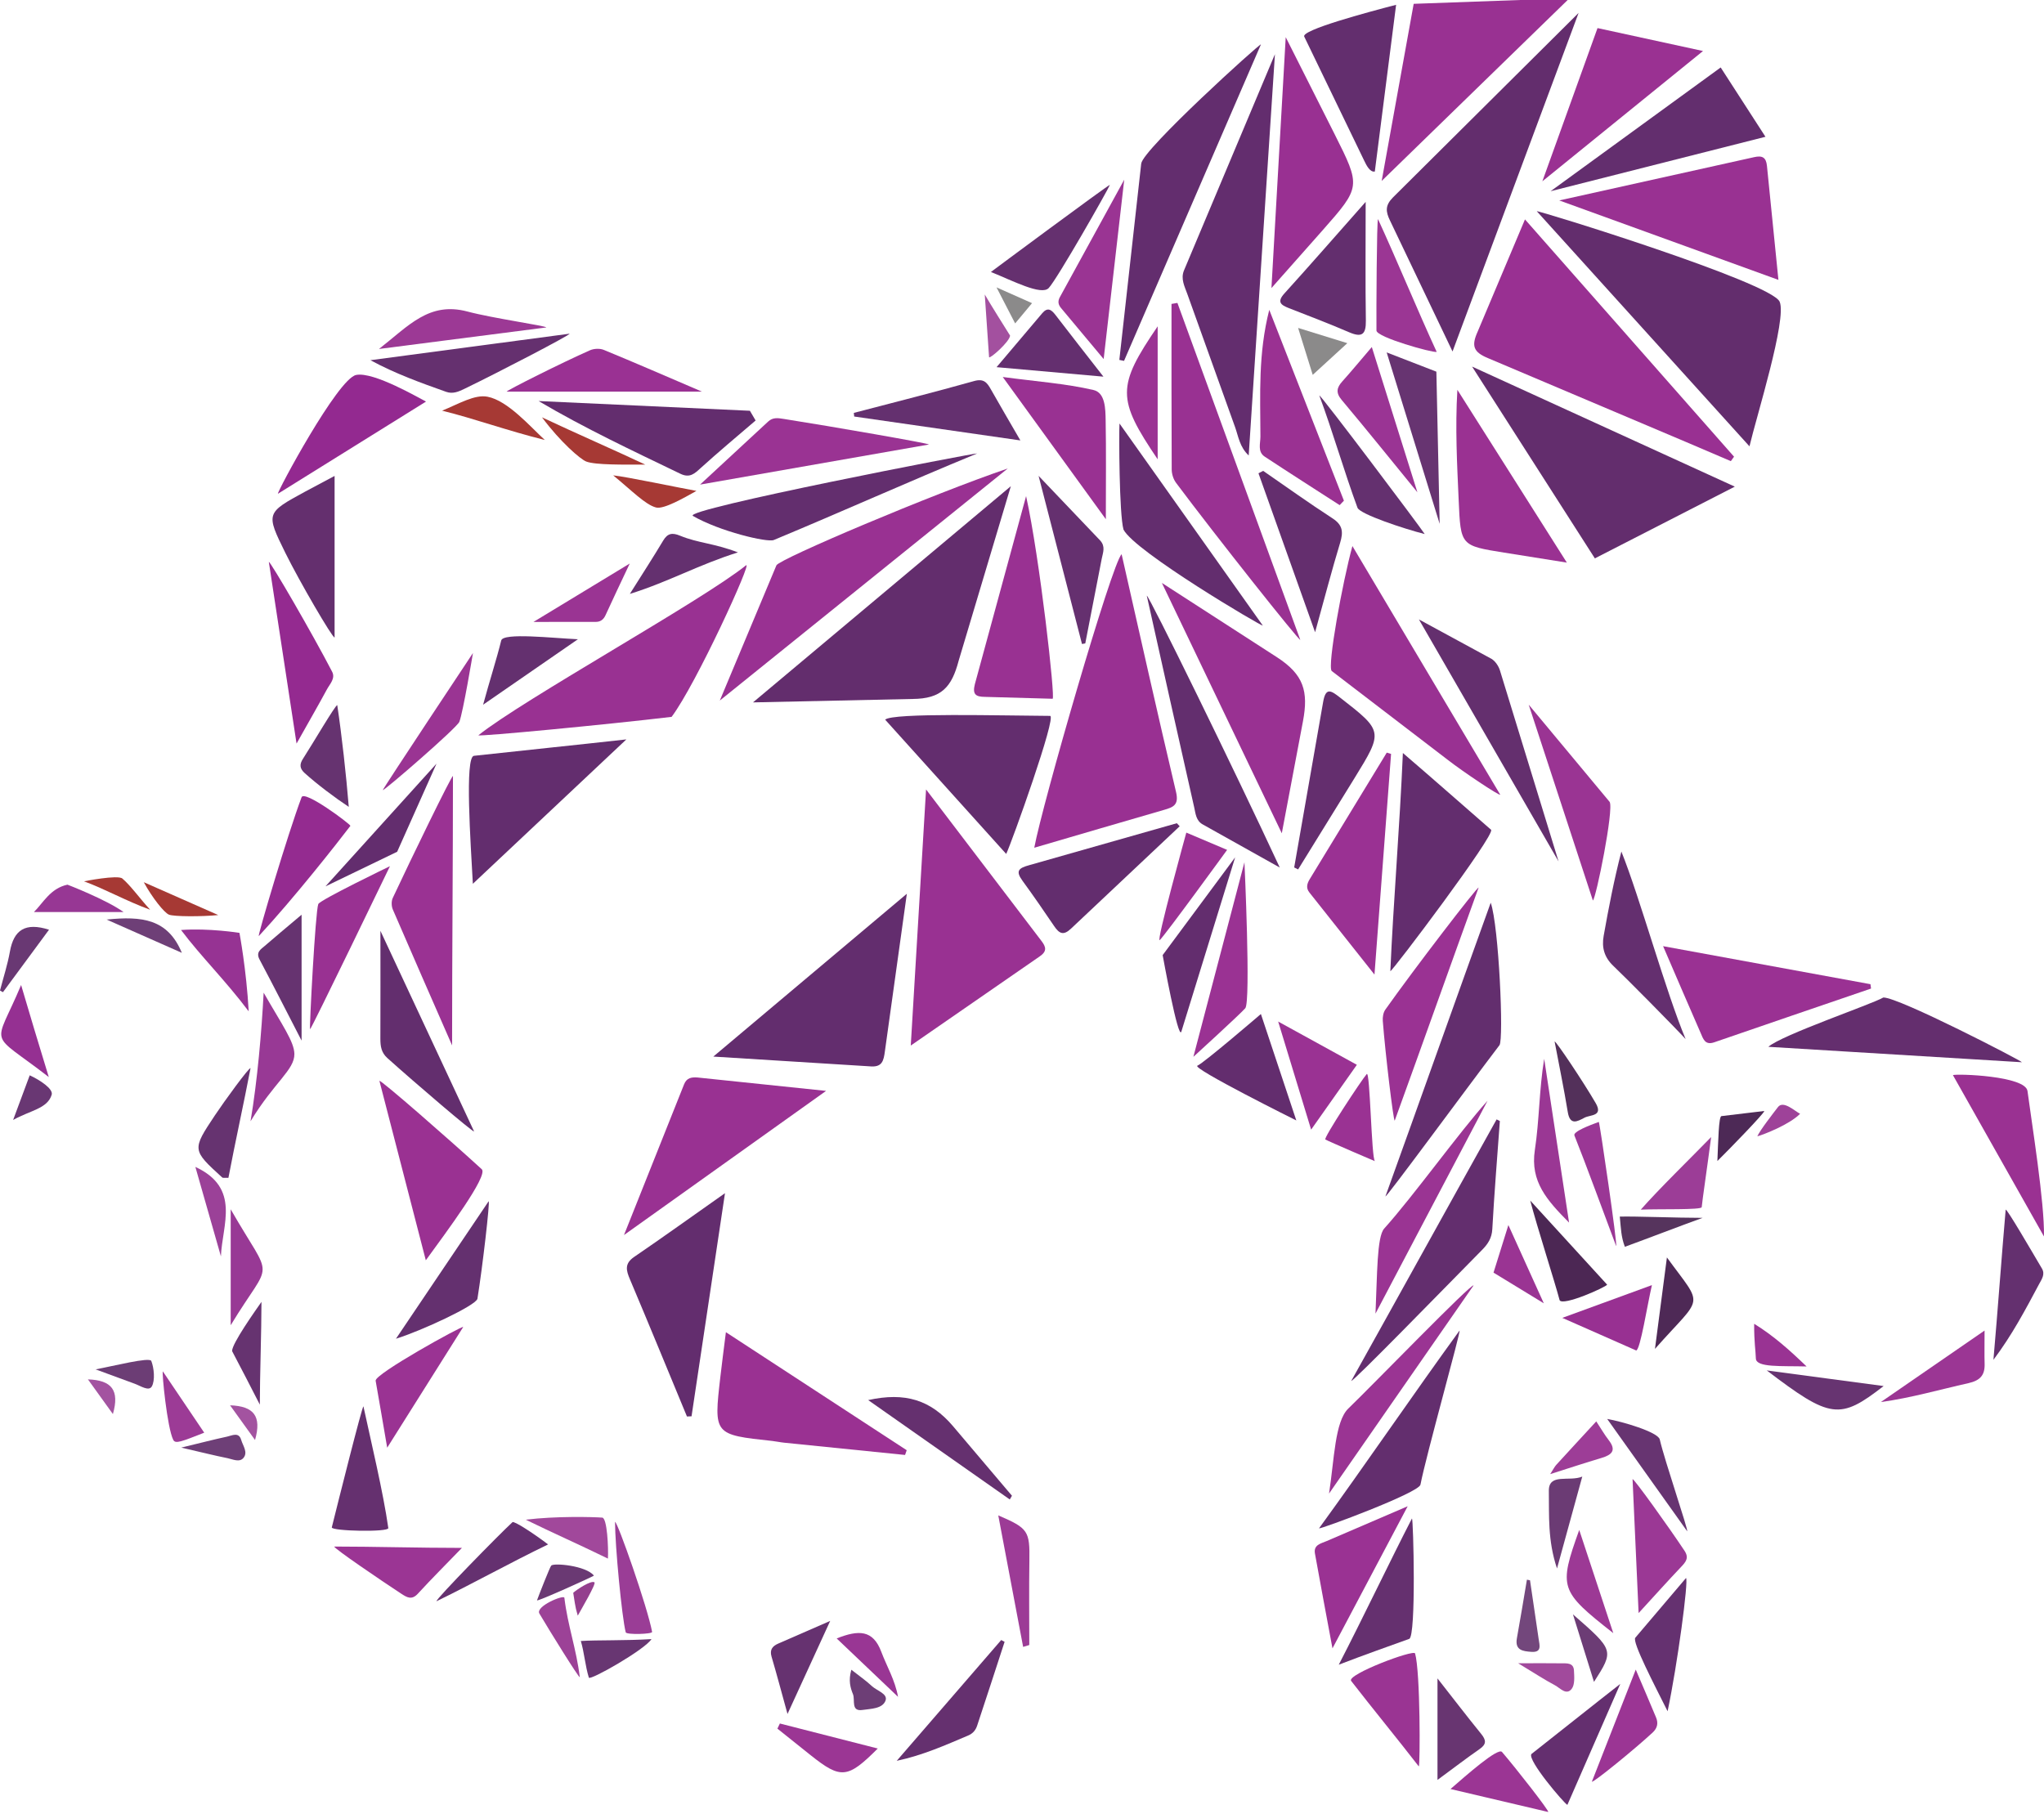 <svg version="1.1" viewBox="0 0 422.37 374.85" xmlns="http://www.w3.org/2000/svg">
  <style type="text/css">.st0{display:none;}
	.st1{display:inline;stroke:#000000;stroke-width:0.961;stroke-miterlimit:10;}
	.st2{stroke:#000000;stroke-width:0.961;stroke-miterlimit:10;}
	.st3{fill:#632D6D;}
	.st4{fill:#993092;}
	.st5{fill:#993192;}
	.st6{fill:#632D6E;}
	.st7{fill:#9A3192;}
	.st8{fill:#9A3193;}
	.st9{fill:#632E6E;}
	.st10{fill:#9A3293;}
	.st11{fill:#642E6E;}
	.st12{fill:#642F6E;}
	.st13{fill:#9A3393;}
	.st14{fill:#932990;}
	.st15{fill:#9A3493;}
	.st16{fill:#65306F;}
	.st17{fill:#64306F;}
	.st18{fill:#642F6F;}
	.st19{fill:#942A90;}
	.st20{fill:#673471;}
	.st21{fill:#942B90;}
	.st22{fill:#9B3895;}
	.st23{fill:#9A3494;}
	.st24{fill:#9B3594;}
	.st25{fill:#9B3694;}
	.st26{fill:#653170;}
	.st27{fill:#9C3995;}
	.st28{fill:#983092;}
	.st29{fill:#4C2754;}
	.st30{fill:#663370;}
	.st31{fill:#683571;}
	.st32{fill:#9A3794;}
	.st33{fill:#983995;}
	.st34{fill:#963393;}
	.st35{fill:#663270;}
	.st36{fill:#9C3B96;}
	.st37{fill:#9A3795;}
	.st38{fill:#953092;}
	.st39{fill:#4E2956;}
	.st40{fill:#6B3B74;}
	.st41{fill:#973794;}
	.st42{fill:#A63934;}
	.st43{fill:#53305A;}
	.st44{fill:#9C4297;}
	.st45{fill:#9A3D96;}
	.st46{fill:#993694;}
	.st47{fill:#9B4198;}
	.st48{fill:#9C3D97;}
	.st49{fill:#9D3D97;}
	.st50{fill:#A1489B;}
	.st51{fill:#683672;}
	.st52{fill:#693873;}
	.st53{fill:#993393;}
	.st54{fill:#943F8E;}
	.st55{fill:#73477C;}
	.st56{fill:#4D2956;}
	.st57{fill:#A14A9C;}
	.st58{fill:#6C3D75;}
	.st59{fill:#6C3C75;}
	.st60{fill:#6E3F77;}
	.st61{fill:#6D3E76;}
	.st62{fill:#56345D;}
	.st63{fill:#693773;}
	.st64{fill:#A3509F;}
	.st65{fill:#6A3973;}
	.st66{fill:#9E4299;}
	.st67{fill:#A353A0;}
	.st68{fill:#8B8A8A;}
	.st69{fill:#824380;}
	.st70{fill:#692468;}
	.st71{fill:#772163;}
	.st72{fill:#853A84;}
	.st73{fill:#81246D;}
	.st74{fill:#8C368A;}
	.st75{fill:#9C268F;}
	.st76{fill:#8A3384;}
	.st77{fill:#902787;}
	.st78{fill:#962A90;}
	.st79{fill:#792266;}
	.st80{fill:#853C85;}
	.st81{fill:#94288E;}
	.st82{fill:#8A3484;}
	.st83{fill:#9E2B91;}
	.st84{fill:#74215F;}
	.st85{fill:#81246F;}
	.st86{fill:#9C2A90;}
	.st87{fill:#823973;}
	.st88{fill:#863385;}
	.st89{fill:#9F2B91;}
	.st90{fill:#8B2577;}
	.st91{fill:#722469;}
	.st92{fill:#8A2677;}
	.st93{fill:#962587;}
	.st94{fill:#892575;}
	.st95{fill:#9E2990;}
	.st96{fill:#892576;}
	.st97{fill:#952688;}
	.st98{fill:#A02B90;}
	.st99{fill:#72246A;}
	.st100{fill:#A02C91;}
	.st101{fill:#8C2578;}
	.st102{fill:#9F559A;}
	.st103{fill:#53183F;}
	.st104{fill:#9C258F;}
	.st105{fill:#9F2A90;}
	.st106{fill:#671E5B;}
	.st107{fill:#832571;}
	.st108{fill:#8A3587;}
	.st109{fill:#7A2266;}
	.st110{fill:#91257D;}
	.st111{fill:#9E278F;}
	.st112{fill:#6C266B;}
	.st113{fill:#882573;}
	.st114{fill:#934086;}
	.st115{fill:#6E1E59;}
	.st116{fill:#7F246F;}
	.st117{fill:#7D2571;}
	.st118{fill:#8D3881;}
	.st119{fill:#96268C;}
	.st120{fill:#892574;}
	.st121{fill:#9D248F;}
	.st122{fill:#642972;}
	.st123{fill:#A23393;}
	.st124{fill:#90267C;}
	.st125{fill:#76266F;}
	.st126{fill:#8A2576;}
	.st127{fill:#A42F92;}
	.st128{fill:#752162;}
	.st129{fill:#6E276B;}
	.st130{fill:#63276B;}
	.st131{fill:#742263;}
	.st132{fill:#8B2578;}
	.st133{fill:#65266C;}
	.st134{fill:#8D2578;}
	.st135{fill:#632466;}
	.st136{fill:#752060;}
	.st137{fill:#642465;}
	.st138{fill:#77417C;}
	.st139{fill:#782266;}
	.st140{fill:#6B266C;}
	.st141{fill:#882576;}
	.st142{fill:#934189;}
	.st143{fill:#7D2878;}
	.st144{fill:#8A2679;}
	.st145{fill:#712263;}
	.st146{fill:#6C266C;}
	.st147{fill:#812677;}
	.st148{fill:#6A266A;}
	.st149{fill:#822677;}
	.st150{fill:#6E2870;}
	.st151{fill:#742162;}
	.st152{fill:#5A1F44;}
	.st153{fill:#9D539B;}
	.st154{fill:#712469;}
	.st155{fill:#852470;}
	.st156{fill:#8E368E;}
	.st157{fill:#81246C;}
	.st158{fill:#802B6C;}
	.st159{fill:#862A70;}
	.st160{fill:#8B387F;}
	.st161{fill:#992B90;}
	.st162{fill:#67446F;}
	.st163{fill:#632F6A;}
	.st164{fill:#966F9A;}
	.st165{fill:#80236A;}
	.st166{fill:#932688;}
	.st167{fill:#6D256C;}
	.st168{fill:#69276D;}
	.st169{fill:#762162;}
	.st170{fill:#8B3189;}
	.st171{fill:#952689;}
	.st172{fill:#8E2579;}
	.st173{fill:#8C267F;}
	.st174{fill:#782162;}
	.st175{fill:#78256E;}
	.st176{fill:#752161;}
	.st177{fill:#65276B;}
	.st178{fill:#5D2463;}
	.st179{fill:#A6499B;}
	.st180{fill:#722162;}
	.st181{fill:#613D67;}
	.st182{fill:#56215B;}
	.st183{fill:#5E2464;}
	.st184{fill:#7F2E7D;}
	.st185{fill:#5D2363;}
	.st186{fill:#79256F;}
	.st187{fill:#682569;}
	.st188{fill:#69256B;}
	.st189{fill:#A33092;}
	.st190{fill:#A53794;}
	.st191{fill:#733276;}
	.st192{fill:#642467;}
	.st193{fill:#9C2E91;}
	.st194{fill:#A12F92;}
	.st195{fill:#71256B;}
	.st196{fill:#6F246A;}
	.st197{fill:#612B67;}
	.st198{fill:#D76257;}
	.st199{fill:#D4564A;}
	.st200{fill:#DE7F76;}
	.st201{fill:#C15B5D;}
	.st202{fill:#CF554D;}
	.st203{fill:#DC5847;}
	.st204{fill:#722365;}
	.st205{fill:#772367;}
	.st206{fill:#A22D91;}
	.st207{fill:#A32F92;}
	.st208{fill:#712368;}
	.st209{fill:#61266A;}
	.st210{fill:#663074;}
	.st211{fill:#782061;}
	.st212{fill:#782264;}
	.st213{fill:#74205F;}
	.st214{fill:#7A2164;}
	.st215{fill:#74205E;}
	.st216{fill:#9F248F;}
	.st217{fill:#73246A;}
	.st218{fill:#73256B;}
	.st219{fill:#A32D91;}
	.st220{fill:#8B2782;}
	.st221{fill:#A43092;}
	.st222{fill:#8E2578;}
	.st223{fill:#76205F;}
	.st224{fill:#762060;}
	.st225{fill:#8A2577;}
	.st226{fill:#8D2579;}
	.st227{fill:#882575;}
	.st228{fill:#6E246A;}
	.st229{fill:#5E266C;}
	.st230{fill:#7E2776;}
	.st231{fill:#5B266B;}
	.st232{fill:#832676;}
	.st233{fill:#58276D;}
	.st234{fill:#792775;}
	.st235{fill:#572870;}
	.st236{fill:#722875;}
	.st237{fill:#572971;}
	.st238{fill:#75205F;}
	.st239{fill:#7C2E63;}
	.st240{fill:#9B258D;}
	.st241{fill:#431B37;}
	.st242{fill:#422034;}
	.st243{fill:#8E3895;}
	.st244{fill:#622D6C;}
	.st245{fill:#75246B;}
	.st246{display:inline;}</style>
  <g transform="translate(-86.45,-110.21)">
    <g transform="translate(0 -.368)">
      <path class="st3" d="m295.33 211.06-10.79 36.09c-1.43 5.42-3.54 7.84-9.52 7.88l-32.97.71z"/>
      <path class="st3" d="m386.6 183.22-12.92-27.06c-.92-1.88-1.01-3.14.6-4.77l38.37-38.14z"/>
      <path class="st4" d="m444.11 205.88c-3.14-1.34-6.27-2.69-9.41-4.02l-40.73-17.25c-3.06-1.26-3.52-2.52-2.18-5.49l9.78-23.2 43.2 49.04c-.22.3-.44.61-.66.92z"/>
      <path class="st3" d="m447.96 202.82c-15.17-16.77-29.56-32.68-43.95-48.59.16-.24 48.49 14.69 50.19 18.71 1.53 3.6-4.8 23.73-6.24 29.88z"/>
      <path class="st4" d="m318.22 225.12c3.62 15.99 7.53 33.43 11.25 49.16.62 2.64-.55 3.12-2.47 3.67-8.73 2.52-17.45 5.09-26.83 7.83 1.66-8.98 16.06-58.87 18.05-60.66z"/>
      <path class="st3" d="m444.93 211.15-28.92 14.827-25.37-39.637z"/>
      <path class="st5" d="m274.65 326.66 3.16-52.93 23.86 31.33c.96 1.26 1.14 2.13-.37 3.17z"/>
      <path class="st6" d="m349.9 121.78-5.42 82.93c-1.87-1.75-2.12-3.91-2.8-5.82l-9.9-27.6c-.56-1.56-1.37-3.06-.69-4.78z"/>
      <path class="st6" d="m233.85 328.94 39.99-33.65-4.53 32.52c-.27 2.02-.55 3.42-3.21 3.14z"/>
      <path class="st5" d="m371.96 147.97 6.612-36.602 32.198-1.158z"/>
      <path class="st5" d="m246.89 227.41c.59-1.31 32.4-14.78 47.8-20.01l-59.5 47.96z"/>
      <path class="st6" d="m347.01 119.75-28.29 65.41c-.32-.07-.65-.13-.97-.2l4.52-40.57c.327-2.939 24.45-24.79 24.74-24.64z"/>
      <path class="st5" d="m408.65 152 40.26-8.94c1.67-.38 2.48.01 2.66 1.79l2.37 23.57z"/>
      <path class="st5" d="m351.32 282.79-24.78-51.74 23.74 15.33c5.57 3.597 6.585 7.06 5.41 13.28z"/>
      <path class="st6" d="m294.37 287.06c-8.47-9.4-16.67-18.49-25.01-27.75 1.45-1.46 24.27-.83 34.08-.78 1.43.01-7.91 26.11-9.07 28.53z"/>
      <path class="st5" d="m365.91 223.43 30.55 51.39c-.22.23-7.53-4.62-10.96-7.29-.1-.08-.21-.16-.31-.24l-23.56-18.04c-.94-1.02 2.24-18.36 4.28-25.82z"/>
      <path class="st5" d="m329.46 210.35c-.55-.74-.89-1.83-.89-2.76-.06-11.4-.04-22.8-.04-34.2.41-.07.81-.14 1.22-.21 8.46 23.21 16.93 46.42 25.39 69.64-.31.15-17.46-21.47-25.68-32.47z"/>
      <path class="st5" d="m215.39 365.82 12.41-31.13c.55-1.39 1.55-1.51 2.77-1.43l26.58 2.77z"/>
      <path class="st5" d="m298.48 213.11c2.83 12.77 6.08 41.92 5.48 41.88l-13.96-.39c-1.98-.01-2.62-.55-2.11-2.61z"/>
      <path class="st7" d="m236.45 385.9c12.83 8.38 25.09 16.39 37.36 24.39-.11.33-.23.65-.34.98-8.32-.84-16.63-1.68-24.95-2.53-.83-.08-1.64-.27-2.47-.36-12.12-1.3-12.12-1.3-10.75-13.21.32-2.8.69-5.6 1.15-9.27z"/>
      <path class="st6" d="m228.4 403.32c-3.91-9.44-7.79-18.91-11.77-28.32-.79-1.86-1.18-3.26.85-4.65 5.99-4.09 11.88-8.32 18.78-13.18-2.41 16.06-4.66 31.08-6.91 46.11-.32.02-.63.03-.95.04z"/>
      <path class="st4" d="m349.18 170.11 2.95-51.85 10.1 20.04c5.46 10.88 5.45 10.88-2.54 19.94z"/>
      <path class="st6" d="m184.16 293.23c-.46-8.55-1.7-26.24.23-26.45 9.81-1.08 20.36-2.15 31.49-3.39-10.86 10.22-20.81 19.58-31.72 29.84z"/>
      <path class="st6" d="m373.75 311.29c.58-13.57 1.95-30.04 2.59-45.09 6.6 5.66 12.57 10.95 18.22 15.86 1.02.88-20.47 29.36-20.81 29.23z"/>
      <path class="st5" d="m185.3 262.54c9.26-7.41 46.05-27.7 55.3-35.12 1.47-1.18-10.34 24.64-15.37 31.31-13.52 1.61-39.74 4.1-39.93 3.81z"/>
      <path class="st8" d="m430.11 306.12c15.01 2.75 28.93 5.31 42.85 7.86l.12.9c-10.8 3.7-21.61 7.38-32.41 11.11-1.93.67-2.29-.78-2.8-1.93-2.45-5.59-4.86-11.21-7.76-17.94z"/>
      <path class="st7" d="m405.16 148.05 11.4-31.67 21.8 4.74z"/>
      <path class="st9" d="m372.73 357.84c6.82-18.91 14.55-40.71 21.76-60.7 1.69 4.83 2.72 28.25 1.81 29.44-7.29 9.59-23.29 31.41-23.57 31.26z"/>
      <path class="st9" d="m350.9 289.87c-6.11-3.42-11.01-6.17-15.92-8.91-1.37-.76-1.47-2.2-1.74-3.43-3.31-14.61-6.56-29.23-9.82-43.85.39-.17 18.27 36.33 27.48 56.19z"/>
      <path class="st10" d="m180.05 270.95c0 17.63-.18 36.77-.18 55.68-4.4-10.06-8.36-19.06-12.25-28.09-.29-.68-.32-1.7-.02-2.36 3.75-8.02 12.15-25.32 12.45-25.23z"/>
      <path class="st8" d="m373.9 266.39-3.43 45.6-13.46-16.98c-.75-.94-.46-1.85.08-2.74l15.92-26.15c.29.1.59.19.89.27z"/>
      <path class="st9" d="m288.38 204.29c-15.11 6.23-26.94 11.6-42.03 17.89-1.34.56-11.23-1.79-16.72-4.98-2.3-1.33 58.68-13.11 58.75-12.91z"/>
      <path class="st7" d="m410.22 226.85c-5.09-.81-9-1.44-12.92-2.06-9.05-1.44-9.02-1.44-9.43-10.82-.33-7.46-.74-14.91-.27-22.83 7.33 11.57 14.66 23.14 22.62 35.71z"/>
      <path class="st11" d="m504.26 330.11c-17.31-1.05-34.63-2.11-52.4-3.19 2.74-2.44 21.37-8.79 23.76-10.19 3.15-.08 28.67 13.13 28.64 13.38z"/>
      <path class="st9" d="m396.38 342.26c-.54 7.44-1.15 14.88-1.56 22.33-.1 1.85-.89 3.06-2.09 4.28-8.29 8.41-26.73 27.34-27.06 27.1 9.59-17.17 20.46-36.88 30.04-54.05.22.11.45.23.67.34z"/>
      <path class="st6" d="m317.78 198.1 29.62 41.77c-.15.22-26.44-15.27-28.79-19.84-.9-3.21-.95-19.81-.83-21.93z"/>
      <path class="st6" d="m242.59 197.48c-3.78 3.25-7.62 6.44-11.31 9.79-1.3 1.18-2.27 2.17-4.24 1.22-9.8-4.73-19.65-9.34-29.3-15.03 14.56.67 29.11 1.34 43.67 2.01.39.67.78 1.34 1.18 2.01z"/>
      <path class="st9" d="m442.01 124.52 9.253 14.327-44.4 11.25z"/>
      <path class="st9" d="m374.94 111.57-4.4 34.46c-1.019.186-1.756-1.342-2.18-2.22l-12.39-25.64c-.86-1.35 13.28-5.12 18.97-6.6z"/>
      <path class="st7" d="m186.01 352.23c1.36 1.36-7.32 12.96-11.57 18.81-3.36-13-6.48-25.05-9.59-37.09.36-.18 14.58 12.25 21.16 18.28z"/>
      <path class="st12" d="m408.51 288.61-28.86-50.02 15.02 8.16c.77.48 1.42 1.45 1.71 2.33z"/>
      <path class="st7" d="m348.73 174.61 15.424 39.441c-.29.31-.59.61-.88.92-5.16-3.33-10.34-6.63-15.47-10.01-1.54-1.01-.9-2.74-.9-4.16-.03-8.78-.484-17.081 1.826-26.191z"/>
      <path class="st9" d="m359.01 426.44c9.48-13.03 19.56-27.84 29.04-40.88.3.11-6.89 25.73-8.08 31.85-.34 1.71-20.77 9.27-20.96 9.03z"/>
      <path class="st6" d="m330.22 281.34-22.45 21.15c-1.59 1.52-2.45 1.01-3.48-.5-2.14-3.16-4.3-6.3-6.55-9.38-1.5-2.05-.81-2.63 1.43-3.24l30.46-8.66c.2.2.39.41.59.63z"/>
      <path class="st5" d="m314.96 217.88c-7.44-10.27-14.03-19.36-21.3-29.39 6.94.93 12.95 1.35 18.75 2.69 2.45.57 2.47 3.92 2.51 6.29.12 6.31.04 12.62.04 20.41z"/>
      <path class="st13" d="m278.41 202.44c-15.27 2.68-30.53 5.35-47.3 8.29 5.38-4.98 9.74-9 14.07-13.03.99-.92 2.05-.73 3.25-.54 9.98 1.57 29.97 5.05 29.98 5.28z"/>
      <path class="st10" d="m391.99 294.01c-5.77 15.9-11.57 32.28-17.34 48.18-.28-.04-1.95-13.94-2.46-20.61-.06-.77.09-1.73.52-2.34 6.09-8.6 18.99-25.39 19.28-25.23z"/>
      <path class="st7" d="m490 332.77c.85-.32 14.99.14 15.41 3.29.86 6.52 3.56 23.16 3.4 30.05-6.2-11.01-12.41-22.01-18.81-33.34z"/>
      <path class="st9" d="m368.65 152.3c0 9.01-.08 16.79.04 24.56.04 2.86-.82 3.52-3.47 2.38-4.09-1.77-8.27-3.35-12.43-4.98-1.66-.65-2.55-1.26-.91-3.06 5.42-5.98 10.72-12.07 16.77-18.9z"/>
      <path class="st11" d="m353.88 289.85 5.97-34.13c.53-3.14 1.59-2.47 3.44-1.03 9.01 7.02 9.03 6.99 3.05 16.71l-11.65 18.86c-.27-.13-.54-.27-.81-.41z"/>
      <path class="st12" d="m155.59 208.94v33.39c-.43.12-7.24-11.54-10.18-17.5-4.04-8.22-4.03-8.23 4.13-12.67 2-1.08 4.02-2.14 6.05-3.22z"/>
      <path class="st9" d="m166.49 329.24c-1.27-1.14-1.44-2.47-1.44-4.01.03-7.13.01-14.26.01-22.28 6.62 14.19 12.99 27.83 19.36 41.47-.26.17-12.17-10-17.93-15.18z"/>
      <path class="st14" d="m174.48 193.57c-10.68 6.65-20.64 12.85-30.6 19.05-.28-.21 12.35-23.79 16.16-24.55 3.65-.74 13.15 4.87 14.44 5.5z"/>
      <path class="st11" d="m347.47 207.89c4.77 3.29 9.48 6.67 14.34 9.82 2.11 1.37 2.24 2.81 1.57 5.02-1.73 5.7-3.23 11.47-5.18 18.51-4.15-11.67-7.92-22.26-11.7-32.85.33-.17.65-.33.97-.5z"/>
      <path class="st15" d="m415.6 296.68-13.26-40.47 16.73 20.1c.9 1.53-2.82 19.97-3.47 20.37z"/>
      <path class="st10" d="m361.79 451.24c-1.38-7.43-2.53-13.51-3.62-19.59-.33-1.82 1.24-2.07 2.41-2.58 5.15-2.22 10.3-4.43 16.75-7.2-5.31 10.03-10.08 19.05-15.54 29.37z"/>
      <path class="st15" d="m314.51 184.78-8.79-10.52c-.58-.69-.74-1.36-.28-2.24l13.32-24.31z"/>
      <path class="st16" d="m182.43 190.93c-1.23.6-2.42 1.11-3.78.63-5.24-1.86-10.48-3.74-15.66-6.54 13.73-1.83 27.46-3.65 41.18-5.48.02.32-14.49 7.88-21.74 11.39z"/>
      <path class="st17" d="m297.3 201.6c-12.13-1.74-23.23-3.34-34.34-4.94-.03-.25-.05-.5-.08-.75 8.29-2.17 16.6-4.26 24.85-6.58 1.98-.56 2.67.28 3.46 1.69 1.86 3.3 3.78 6.55 6.11 10.58z"/>
      <path class="st15" d="m390.95 376.23c-9.96 14.34-19.91 28.68-29.87 43.02 1.09-7.03 1.19-14.88 3.99-17.58 5.28-5.1 25.39-25.88 25.88-25.44z"/>
      <path class="st18" d="m434.77 325.33c-2.22-2.43-12.52-12.85-14.91-15.1-1.91-1.8-2.46-3.84-2.03-6.24 1.03-5.79 2.14-11.56 3.66-17.43 3.79 9.42 9.2 29.07 13.28 38.77z"/>
      <path class="st19" d="m147.73 264.25c-2.06-13.48-3.9-25.51-5.73-37.54.32-.14 9.08 14.97 13.08 22.69.72 1.39-.47 2.53-1.07 3.64-1.8 3.33-3.69 6.6-6.28 11.21z"/>
      <path class="st20" d="m383.94 218.84-10.95-35.43 10.27 3.98z"/>
      <path class="st15" d="m370.68 382.06c.37-8.05.27-15.88 1.8-17.58 6.12-6.8 15.49-19.91 21.35-26.41-7.72 14.66-15.44 29.33-23.15 43.99z"/>
      <path class="st8" d="m231.49 191.51h-40.34c-.06-.21 11.38-5.97 17.21-8.54.82-.36 2.05-.42 2.86-.08 6.35 2.61 12.64 5.35 20.27 8.62z"/>
      <path class="st16" d="m310.03 243.67-8.97-34.75 12.74 13.37c1.11 1.24.58 2.44.32 3.72l-3.41 17.54c-.23.04-.45.08-.68.12z"/>
      <path class="st17" d="m185.11 378.97c-.22 1.37-11.6 6.66-16.84 8.28 6.39-9.47 12.77-18.94 19.16-28.42.29.1-1.26 13.53-2.32 20.14z"/>
      <path class="st21" d="m158.86 281.25c-2.72 3.57-11.69 14.99-18.94 22.79-.23-.13 6.01-21.17 8.85-28.7.58-1.54 9.94 5.45 10.09 5.91z"/>
      <path class="st15" d="m379.63 475.64c-4.39-5.67-9.59-12-13.98-17.67-1.01-1.3 12.96-6.57 13.21-5.68 1.11 3.88 1.05 23.21.77 23.35z"/>
      <path class="st16" d="m363.09 454.62c4.96-9.58 10.84-21.94 15.13-30.23.28.05.9 24.36-.57 24.89-4.13 1.5-9.26 3.29-14.56 5.34z"/>
      <path class="st17" d="m380.85 220.95c-4.2-1.06-13.4-4.11-13.89-5.44-2.73-7.4-5.14-15.81-7.89-23.21.27-.17 20.96 27.32 21.78 28.65z"/>
      <path class="st13" d="m182.17 384.82c-5.01 7.96-10.02 15.92-15.71 24.95-.92-5.35-1.64-9.6-2.39-13.84-.24-1.38 17.85-11.38 18.1-11.11z"/>
      <path class="st18" d="m410.33 483.59c-.7-.34-8.32-9.28-7.43-10.51 2.99-2.34 14.2-11.26 18.36-14.49-3.98 9.11-7.43 16.99-10.93 25z"/>
      <path class="st22" d="m434.54 431.08c.99 1.49.24 2.33-.74 3.36-2.61 2.75-5.14 5.57-8.75 9.51-.47-10.33-.86-19.01-1.25-27.69.29-.11 7.41 9.8 10.74 14.82z"/>
      <path class="st16" d="m294.04 449.89c-1.88 5.76-3.75 11.53-5.66 17.28-.31.95-.86 1.66-1.91 2.1-4.67 1.97-9.29 4.06-14.72 5.21 7.2-8.32 14.39-16.64 21.59-24.96.24.13.47.25.7.37z"/>
      <path class="st23" d="m363.69 193.23c-1.27-1.51-1.01-2.56.15-3.85 1.88-2.09 3.67-4.26 6.08-7.08 3.28 10.44 6.34 20.21 9.42 30.02-5.21-6.37-10.36-12.79-15.65-19.09z"/>
      <path class="st24" d="m155.52 430.2c8.04 0 17.46.28 26.38.28-3.27 3.39-6.26 6.36-9.1 9.46-1.27 1.39-2.27.77-3.43.01-4.27-2.8-13.96-9.39-13.85-9.75z"/>
      <path class="st25" d="m371.2 155.86c3.78 8.2 8.28 19.12 12.13 27.45-.93.19-12.32-3-12.45-4.4-.04-3.87.06-22.98.32-23.05z"/>
      <path class="st15" d="m196.69 239.11c6.57-3.99 12.74-7.73 19.89-12.07-2 4.24-3.53 7.44-5 10.67-.43.95-1.09 1.39-2.01 1.39-4.1.01-8.19.01-12.88.01z"/>
      <path class="st15" d="m165.54 273.88c.22-.61 18.64-28.34 18.64-28.34s-2.04 12.26-2.81 14.21c-.49 1.25-15.51 14.25-15.83 14.13z"/>
      <path class="st18" d="m314.46 188.42c-7.68-.68-14.37-1.27-22.08-1.96 3.4-4.01 6.42-7.56 9.42-11.13 1.1-1.31 1.88-.79 2.73.31 3.1 4.04 6.24 8.05 9.93 12.78z"/>
      <path class="st17" d="m508.39 372.74c.71 1.21-.04 2.2-.59 3.23-2.8 5.25-5.58 10.52-9.43 15.64.86-9.77 1.68-21.27 2.53-31.04.32-.12 5.35 8.56 7.49 12.17z"/>
      <path class="st16" d="m295.11 420.47c-9.68-6.79-19.36-13.59-29.26-20.54 7.64-1.69 12.92-.02 17.51 5.37 4.08 4.79 8.13 9.6 12.2 14.4-.15.25-.3.51-.45.77z"/>
      <path class="st26" d="m431.04 464.24c-2.63-5.27-7.39-14.35-6.67-15.2 3.21-3.76 7.28-8.57 10.48-12.34.55.55-1.78 17.93-3.81 27.54z"/>
      <path class="st16" d="m161.55 401.23c1.49 6.93 4.12 17.87 5.14 25.15.12.88-11.68.64-11.68-.13 1.27-5.11 6.28-25.1 6.54-25.02z"/>
      <path class="st27" d="m199.33 178.25c-11.04 1.42-22.07 2.84-34.57 4.45 6.15-4.8 10.35-9.84 18.28-7.74 5.28 1.41 16.31 2.96 16.29 3.29z"/>
      <path class="st17" d="m238.94 224.74c-8.08 2.52-14.33 6.09-22.34 8.58 2.72-4.32 4.87-7.64 6.89-11.02.91-1.52 1.87-1.68 3.49-1.01 3.77 1.55 6.91 1.52 11.96 3.45z"/>
      <path class="st17" d="m205.87 242.69c-6.87 4.74-12.78 8.83-19.59 13.53 1.29-4.78 2.83-9.55 3.74-13.27.4-1.67 10.52-.5 15.85-.26z"/>
      <path class="st28" d="m427.8 376.17c-.94 4.01-2.39 13.37-3.25 13.51-4.78-2.13-11.52-5.07-15.27-6.74 6.75-2.47 12.51-4.57 18.52-6.77z"/>
      <path class="st29" d="m402.66 358.7c5.95 6.5 10.95 11.97 15.89 17.38-.31.53-9.14 4.49-9.82 3.21-.96-3.67-4.73-15.38-6.07-20.59z"/>
      <path class="st30" d="m148.77 299.62v26.02c-3.07-5.95-5.83-11.38-8.69-16.77-.81-1.52.27-2.1 1.1-2.82 2.1-1.83 4.24-3.6 7.59-6.43z"/>
      <path class="st30" d="m140.48 379.63c0 6.09-.34 15.4-.34 21.24-2.02-3.92-3.84-7.51-5.73-11.06-.08-1.51 4.9-8.5 6.07-10.18z"/>
      <path class="st24" d="m415.39 478.8c2.9-7.4 5.79-14.79 9.07-23.17 1.66 3.91 2.96 6.9 4.2 9.9.49 1.18.27 2.21-.73 3.13-3.87 3.57-12.21 10.35-12.54 10.14z"/>
      <path class="st24" d="m406.38 485.06c-6.38-1.5-12.77-3-20.2-4.75 3.25-2.83 9.81-8.63 10.64-7.66 3.1 3.62 9.73 12.12 9.56 12.41z"/>
      <path class="st31" d="m383.49 457.45c3.17 4.04 6.04 7.79 9.02 11.46 1.03 1.27 1.16 2.12-.3 3.13-2.69 1.87-5.28 3.86-8.72 6.39v-20.98z"/>
      <path class="st13" d="m325.67 205.5c-8.45-12.48-8.47-15.06 0-27.48v27.48z"/>
      <path class="st25" d="m496.54 385.56c0 2.96-.05 4.92.01 6.87.07 2.36-.92 3.45-3.34 4-5.95 1.33-11.81 3.04-18.11 3.91 6.87-4.74 13.75-9.47 21.44-14.78z"/>
      <path class="st16" d="m315.8 148.78c-.48 1.17-10.85 19.4-12.64 21.32-1.52 1.63-7.491-1.534-11.95-3.31-.01-.01 24.07-17.88 24.59-18.01z"/>
      <path class="st32" d="m410.68 363.25c-4.51-4.56-8.07-8.44-7.07-15 .94-6.18.88-12.51 1.93-18.85 1.67 11.04 3.35 22.08 5.14 33.85z"/>
      <path class="st26" d="m199.71 429.76c-7.95 3.84-16.22 8.44-23.06 11.74-.25-.34 13.05-13.91 15.7-16.34.31-.28 4.04 2.09 7.36 4.6z"/>
      <path class="st33" d="m140.93 315.73c3.87 6.75 6.32 10.14 6.35 12.67.05 3.29-4.15 5.81-9.06 13.91 1.41-8.3 2.3-18.64 2.71-26.58z"/>
      <path class="st33" d="m134.12 360.5c8.92 15.56 8.67 9.65 0 23.96v-23.96z"/>
      <path class="st30" d="m138.22 331.33c-1.35 7.08-3.24 15.63-4.57 22.67-.72-.04-1.13.07-1.3-.09-6.23-5.69-6.23-5.7-1.49-12.83 1.94-2.92 7.04-9.91 7.36-9.75z"/>
      <path class="st20" d="m435.08 427.03c-5.39-7.56-10.77-15.13-16.52-23.2 3.07.52 10.47 2.69 10.86 4.23 1.01 4.41 5.96 18.82 5.66 18.97z"/>
      <path class="st34" d="m137.84 319.59c-4.92-6.53-9.74-11.19-13.98-16.81 5.68-.43 12.07.59 12.07.59s1.44 7.61 1.91 16.22z"/>
      <path class="st35" d="m249.18 464.8c-1.29-4.66-2.24-8.27-3.3-11.85-.42-1.43.19-2.17 1.37-2.69 3.23-1.41 6.46-2.82 10.75-4.69-3.11 6.79-5.72 12.49-8.82 19.23z"/>
      <path class="st20" d="m451.53 393.8c8.55 1.14 16.11 2.15 24.15 3.23-9.06 7.04-10.99 6.79-24.15-3.23z"/>
      <path class="st30" d="m156.14 256.31c.94 6.26 1.84 14.4 2.38 21.02-2.89-1.91-6.59-4.7-9.11-6.98-1.03-.93-1.12-1.79-.34-2.98 1.95-3.01 6.72-11.17 7.07-11.06z"/>
      <path class="st25" d="m247.6 466.77c6.67 1.71 13.35 3.41 20.23 5.17-6.23 6.24-7.63 6.35-13.86 1.39-2.3-1.83-4.58-3.67-6.88-5.5.17-.35.34-.7.51-1.06z"/>
      <path class="st36" d="m297.87 450.94c-1.7-8.98-3.4-17.97-5.14-27.18 6.23 2.67 6.52 3.23 6.43 9.42-.09 5.79-.02 11.58-.02 17.37-.42.13-.85.26-1.27.39z"/>
      <path class="st27" d="m412.78 426.77c2.56 7.74 4.72 14.29 7.04 21.33-11.09-8.72-11.32-9.37-7.04-21.33z"/>
      <path class="st37" d="m420.41 368.1c-2.06-5.48-6.44-17.42-8.62-22.85-.36-.79 3.21-2.14 5.04-2.81.23.47 3.9 25.56 3.58 25.66z"/>
      <path class="st38" d="m96.53 333.17c-12.71-9.85-11.32-5.64-5.72-19.02 1.09 3.68 1.89 6.4 2.71 9.11.9 2.99 1.81 5.97 3.01 9.91z"/>
      <path class="st39" d="m430.9 370.45c7.71 10.6 7.58 7.53-2.47 18.9.87-6.63 1.62-12.4 2.47-18.9z"/>
      <path class="st40" d="m408.19 434.73c-1.96-5.83-1.61-11.01-1.69-16.01-.06-3.78 4.22-1.86 6.91-2.98-1.66 6.03-3.32 12.05-5.22 18.99z"/>
      <path class="st41" d="m111.99 299.07h-18.53c1.88-1.85 3.39-4.91 6.93-5.66.01 0 7.93 3.04 11.6 5.66z"/>
      <path class="st42" d="m177.81 195.45c3.51-1.44 6.74-3.4 9.39-2.88 4.19.81 8.79 6.15 11.83 8.94-7.83-1.95-14.61-4.43-21.22-6.06z"/>
      <path class="st43" d="m416.17 338.53c1.62 2.78-1.09 2.4-2.3 3.04-1.51.8-3 1.65-3.46-1.19-.8-4.87-1.8-9.71-2.72-14.57.27-.12 5.94 8.35 8.48 12.72z"/>
      <path class="st44" d="m203.07 440.78c.7 5.81 2.49 10.61 3.19 16.43-.22.11-6.12-9.38-8.35-13.16-.88-1.49 5.03-3.95 5.16-3.27z"/>
      <path class="st45" d="m221.2 447.84c.09.47-5.31.62-5.45.09-.81-3.17-2.21-17.94-2.21-22.83.51-.06 6.74 17.7 7.66 22.74z"/>
      <path class="st42" d="m198.45 196.83c6.91 3.26 15.31 6.92 21.35 9.77-4.43 0-10.3.09-12.19-.63-1.21-.45-5.39-4.07-9.16-9.14z"/>
      <path class="st46" d="m259.34 449.19c4.55-1.8 7.51-1.81 9.23 2.79 1.13 3 2.82 5.79 3.45 9.28-4.08-3.88-8.17-7.77-12.68-12.07z"/>
      <path class="st47" d="m126.82 351.74c9.44 4.38 5.54 11.95 5.28 18.49-1.68-5.89-3.36-11.78-5.28-18.49z"/>
      <path class="st48" d="m425.5 360.57c3.74-4.26 10.47-10.81 14.54-15-.76 5.9-1.86 13.3-1.95 14.49-.04.6-8.93.34-12.59.51z"/>
      <path class="st49" d="m416.3 404.33c.96 1.46 1.68 2.72 2.56 3.86 1.71 2.2.6 3.07-1.52 3.71-3.29.98-6.55 2.06-10.56 3.33.68-1.05.91-1.54 1.26-1.92 2.66-2.92 5.35-5.82 8.26-8.98z"/>
      <path class="st36" d="m120.1 394c2.82 4.18 5.63 8.35 8.55 12.67-4.72 1.85-5.94 2.36-6.39 1.5-1.26-2.43-2.4-14.06-2.16-14.17z"/>
      <path class="st50" d="m212.07 432.69c-4.92-2.42-12.18-5.68-16.98-8.04 6.26-.77 13.91-.57 15.81-.43 1.01.08 1.3 6.24 1.17 8.47z"/>
      <path class="st51" d="m221.07 449.33c-1.35 2.17-12.72 8.64-12.94 7.96-.75-2.39-.96-5.27-1.66-7.57 3.33-.22 9.11-.05 14.6-.39z"/>
      <path class="st52" d="m86.45 315.29c.7-2.69 1.56-5.34 2.05-8.06.8-4.46 3.17-6.08 8.08-4.51-3.25 4.41-6.39 8.66-9.52 12.91-.2-.11-.4-.22-.61-.34z"/>
      <path class="st42" d="m111.73 292.14c1.66 1.4 3.48 3.96 5.74 6.45-4.91-1.79-9.32-4.28-13.66-5.87.01-.01 6.97-1.39 7.92-.58z"/>
      <path class="st53" d="m459.76 392.98c-5.2-.14-10.43.26-10.48-1.65-.04-1.57-.38-3.4-.35-7.17 4.03 2.49 7.33 5.45 10.83 8.82z"/>
      <path class="st42" d="m230.36 212.03c-2.48 1.39-6.74 3.86-8.35 3.43-2.21-.58-4.97-3.46-8.85-6.64 2.64.26 13.89 2.62 17.2 3.21z"/>
      <path class="st54" d="m205.84 444.48c-.34-1.36-.36-.86-.94-4.72.68-.64 3.7-2.64 4.38-2.17.42.28-2.72 5.57-3.44 6.89z"/>
      <path class="st55" d="m402.61 437.17c.59 4.05 1.18 8.11 1.79 12.16.2 1.33.68 2.8-1.55 2.63-1.7-.13-3.4-.31-2.95-2.81.73-4.03 1.39-8.07 2.07-12.1.22.03.43.07.64.12z"/>
      <path class="st42" d="m131.55 299.69c-3.44.35-9.13.33-10.18-.08-.97-.38-3.45-3.48-5.21-6.71 5.47 2.41 10.43 4.6 15.39 6.79z"/>
      <path class="st56" d="m451.03 340.18c-.04.51-7.36 8.04-9.7 10.34.18-4.06.26-9.28.85-9.28z"/>
      <path class="st57" d="m400.16 454.32c3.98 0 6.43-.03 8.88.01 1.11.02 2.56-.18 2.65 1.47.07 1.29.21 2.96-.48 3.83-1.11 1.39-2.38-.19-3.43-.75-2.17-1.15-4.22-2.5-7.62-4.56z"/>
      <path class="st58" d="m106.2 393.58c3.69-.68 11.17-2.59 11.51-1.74.57 1.42.82 4.03.11 5.27-.61 1.07-2.32-.11-3.49-.54-2.28-.83-4.56-1.67-8.13-2.99z"/>
      <path class="st59" d="m415.83 458.17c-1.54-4.94-2.84-9.11-4.35-13.96 8.52 7.44 8.52 7.44 4.35 13.96z"/>
      <path class="st60" d="m123.9 409.75c4.02-.97 6.74-1.68 9.48-2.27 1.02-.22 2.42-1.02 2.91.68.35 1.2 1.43 2.55.48 3.71-.82 1-2.2.3-3.29.07-2.74-.55-5.46-1.24-9.58-2.19z"/>
      <path class="st60" d="m108.48 300.62c7.34-.75 12.65-.12 15.55 6.88-4.98-2.2-9.57-4.23-15.55-6.88z"/>
      <path class="st61" d="m262.37 455.66c1.7 1.33 3.05 2.26 4.23 3.37 1.04.97 3.34 1.59 2.84 2.99-.62 1.72-3.07 1.7-4.76 1.95-2.44.37-1.5-2.03-1.96-3.22-.55-1.37-.99-2.83-.35-5.09z"/>
      <path class="st62" d="m421.16 362.01c3.32-.09 11.57.26 17.11.26-3.83 1.37-13.07 4.91-16.06 5.98-.8-2.11-.8-3.77-1.05-6.24z"/>
      <path class="st63" d="m89.16 342.04c1.42-3.82 2.38-6.4 3.43-9.23 2.12.98 4.91 2.81 4.54 4.02-.89 2.9-4.44 3.22-7.97 5.21z"/>
      <path class="st64" d="m289.94 171.44c1.34 2.3 4.21 6.86 5.23 8.49-.06 1.26-4.21 4.89-4.34 4.47z"/>
      <path class="st65" d="m209.18 436.21c-.59.38-11.37 5.26-11.77 5.12.43-1.19 2.66-6.87 2.94-7.19.51-.6 7.19-.01 8.83 2.07z"/>
      <path class="st66" d="m458.42 340.76c-2.2 2.24-7.56 4.32-8.84 4.66.53-1.24 3.32-4.81 4.26-6.04 1.11-1.47 3.52.86 4.58 1.38z"/>
      <path class="st67" d="m109.78 402.82c-1.82-2.53-3.37-4.68-5.16-7.17 4.92.17 6.57 2.23 5.16 7.17z"/>
      <path class="st67" d="m139.15 408.18c-1.82-2.53-3.37-4.68-5.16-7.17 4.91.17 6.57 2.23 5.16 7.17z"/>
      <path class="st5" d="m152.22 297.42c-.6 1.5-1.87 25.7-1.7 25.87s16.51-33.7 16.51-33.7-14.47 6.98-14.81 7.83z"/>
      <polygon class="st6" points="176.65 268.4 168.52 286.61 153.71 293.76"/>
      <polygon class="st15" points="398.14 363.76 405.46 379.93 395.07 373.59"/>
      <path class="st6" d="m354.32 342.14-7.32-22s-11.84 10.17-13.12 10.68 20.44 11.32 20.44 11.32z"/>
      <path class="st10" d="m340.02 286.22-8.43-3.57s-6.34 22.95-5.49 22.21c.99-.85 13.92-18.64 13.92-18.64z"/>
      <path class="st10" d="m343.6 288.78-10.55 40.21s9.55-8.71 10.72-10.04-.17-30.17-.17-30.17z"/>
      <path class="st6" d="m341.68 287.76-14.98 20.21s3.228 17.869 3.87 15.79z"/>
      <polygon class="st68" points="354.69 178.35 364.86 181.5 357.71 188.05"/>
      <polygon class="st68" points="292.37 169.97 299.71 173.23 296.22 177.42"/>
    </g>
    <path class="st10" d="m368.87 332.18c.7-.79.97 17.61 1.69 17.98s-9.8-4.17-10.24-4.45c-.45-.27 7.45-12.28 8.55-13.53z"/>
    <polygon class="st10" points="357.38 343.67 350.57 321.33 366.83 330.27"/>
  </g>
</svg>
